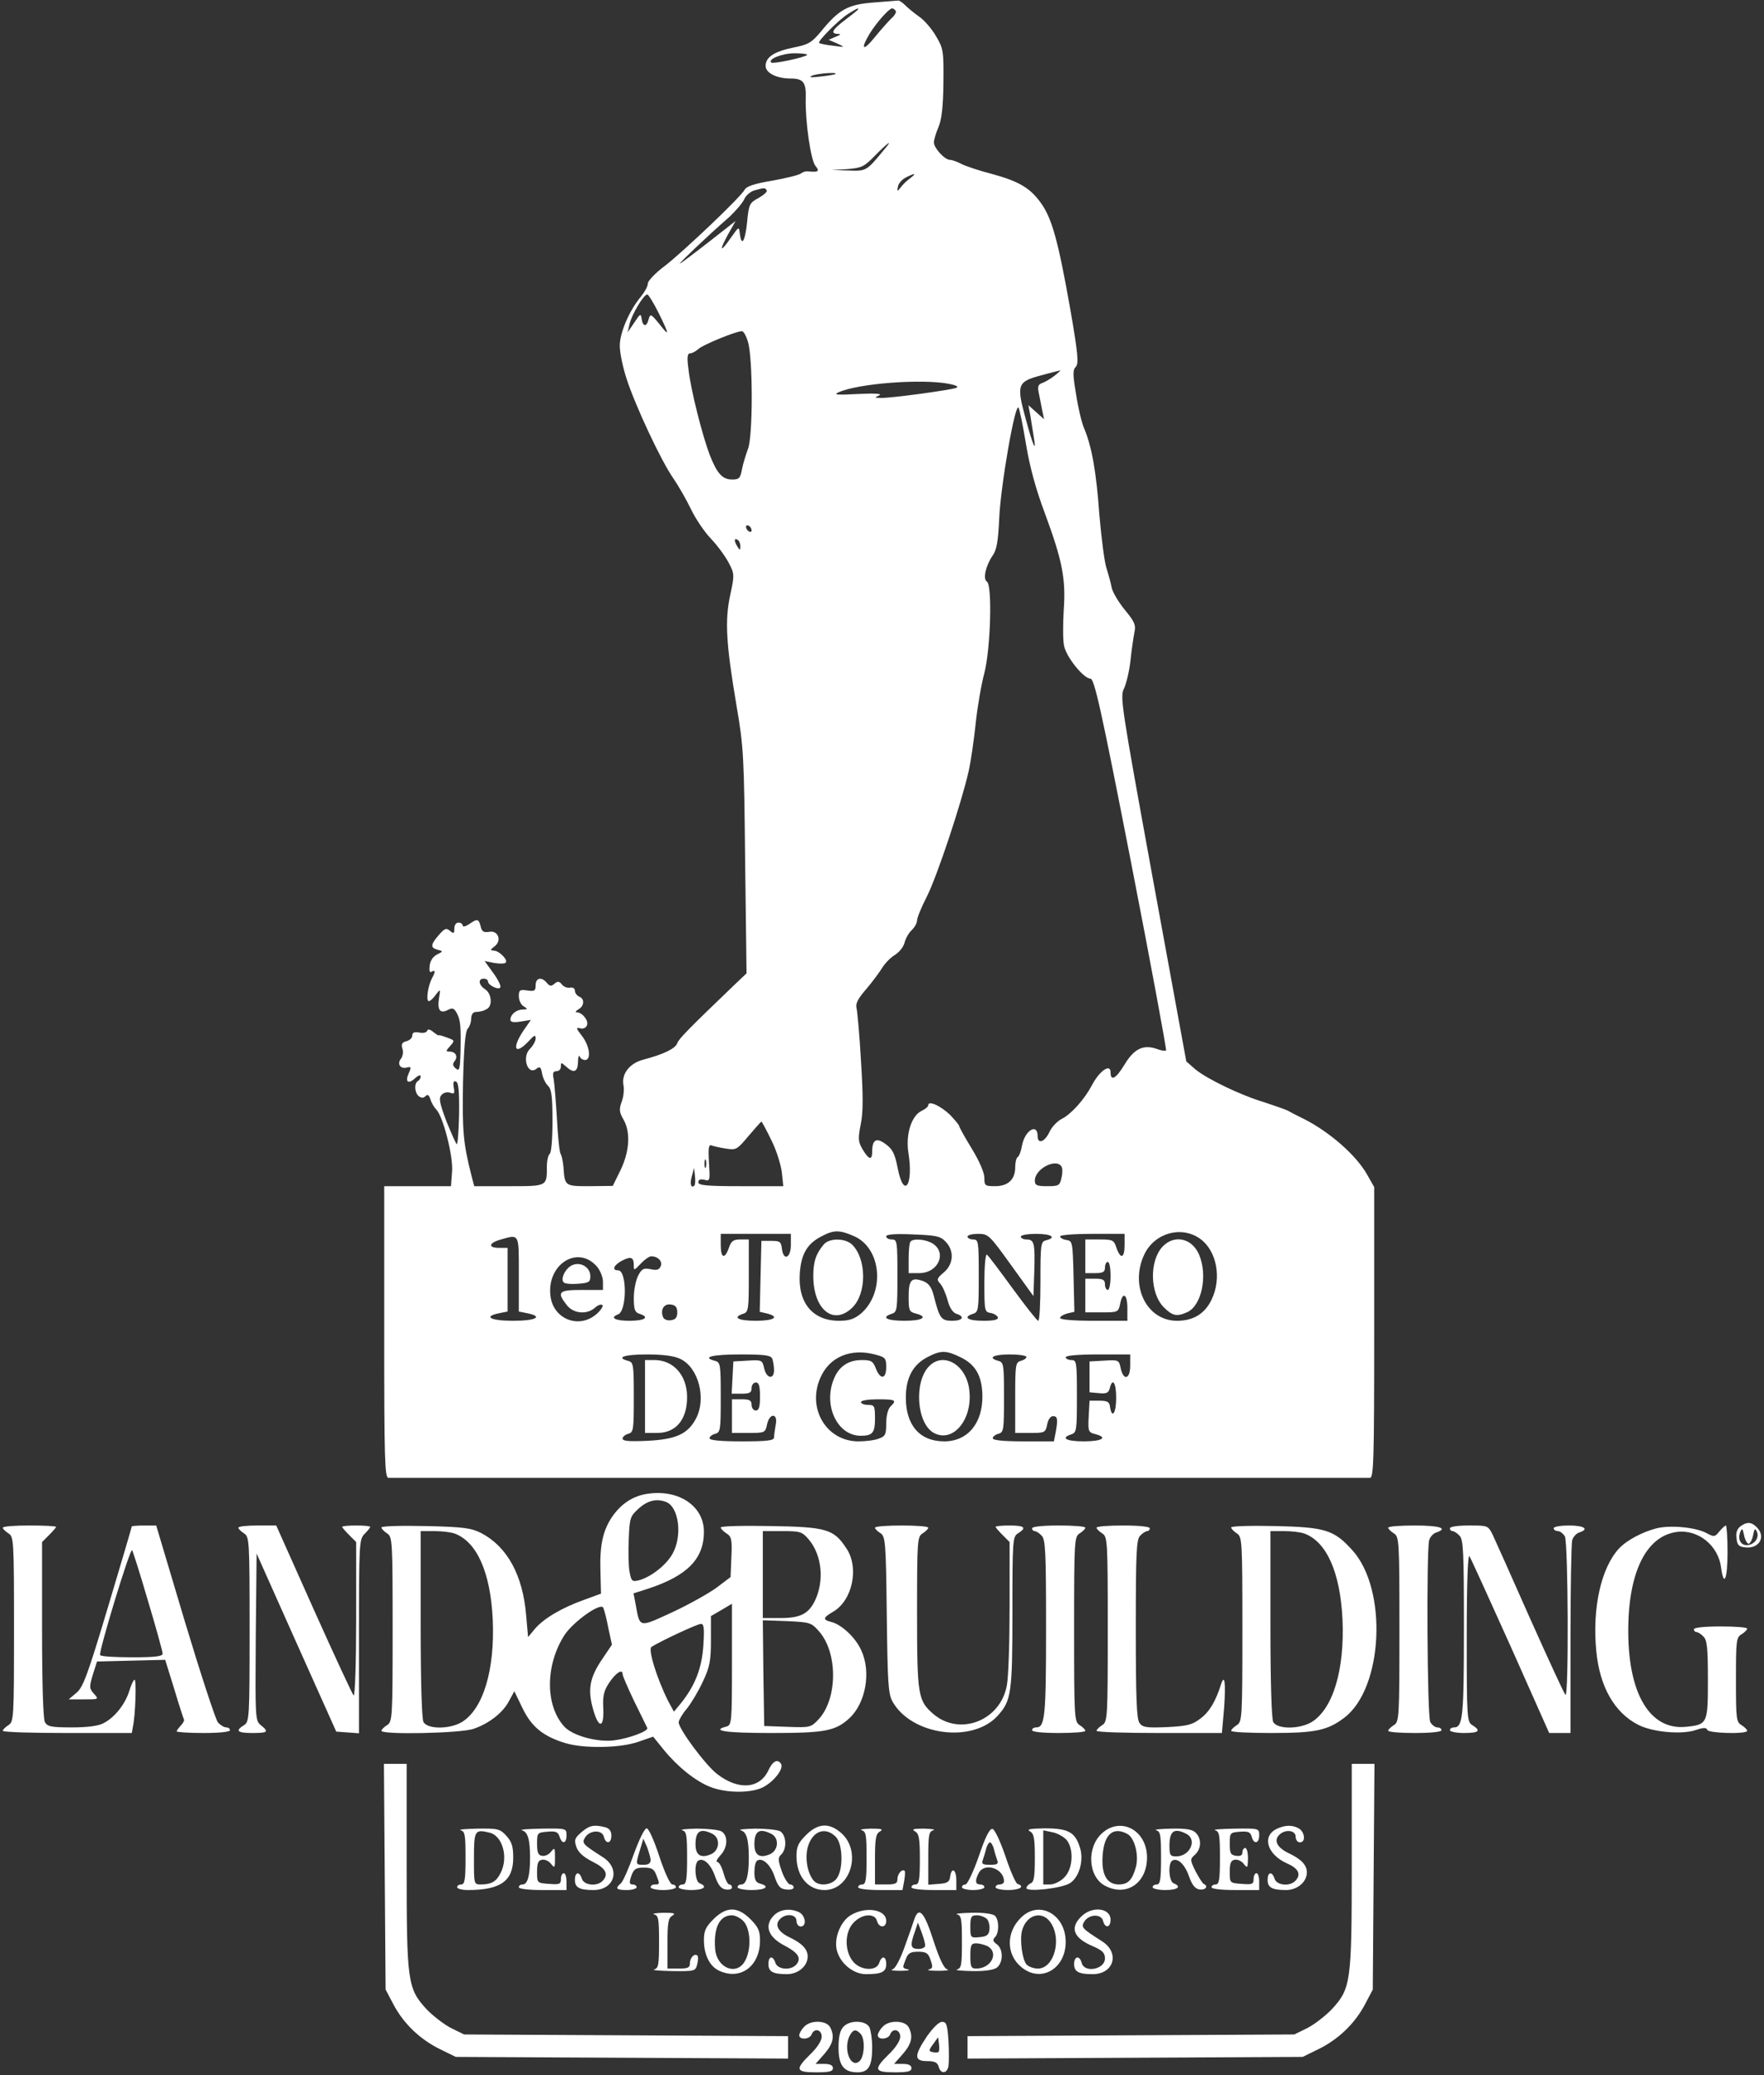 <?xml version="1.0" encoding="utf-8"?>
<!-- Generator: Adobe Illustrator 28.3.0, SVG Export Plug-In . SVG Version: 6.00 Build 0)  -->
<svg version="1.1" id="Capa_1" xmlns="http://www.w3.org/2000/svg" xmlns:xlink="http://www.w3.org/1999/xlink" x="0px" y="0px"
	 viewBox="0 0 629 740" style="enable-background:new 0 0 629 740;" xml:space="preserve">
<rect x="0" y="0" width="629" height="740" fill="#333333" stroke="none"/>
<style type="text/css">
	.st0{fill:#FFFFFF;}
</style>
<g transform="translate(0,740) scale(0.1,-0.1)">
	<path class="st0" d="M3114,7391c-91-7-123-25-188-105c-32-38-44-45-94-55c-70-14-102-34-102-66c0-25,39-45,89-45c46,0,56-14,54-72
		c-2-80,18-221,35-240c16-19,9-23-26-19c-8,1-19-2-25-7c-7-6-52-17-102-26c-65-11-93-20-100-33c-15-27-217-219-284-271
		c-34-25-61-54-61-63c0-10-11-30-24-46c-42-50-76-129-76-176c0-25,11-78,25-120c31-95,122-290,166-353c18-26,46-75,62-108
		c16-34,48-82,72-107s52-64,64-87c20-38,20-43,5-113c-20-91-15-175,22-394c26-151,27-182,31-558l5-398l-39-37
		c-169-162-203-197-208-212c-6-19-49-40-122-59c-48-13-77-50-70-90c3-14,1-41-6-59c-10-28-9-38,6-64c26-45,22-113-10-180l-28-57
		l-82-1c-90,0-89,0-94,70c-2,19-6,40-10,45c-4,6-10,62-13,125c-4,63-9,127-12,143c-4,20-2,27,10,27c9,0,16,7,16,17c0,15,1,15,18,0
		c28-26,42-20,43,16c0,17,3,26,6,20c2-7,11-13,19-13c23,0,17,50-11,86c-21,27-22,31-6,27c11-3,21,2,24,11c7,16-17,46-36,46
		c-7,0-4,5,6,11c21,12,22,38,2,45c-8,4-15,13-15,21s-7,13-17,11s-23,3-29,11c-10,12-15,13-27,3c-11-10-17-9-27,3c-19,23-40,18-40-8
		c0-20-4-23-30-19c-27,4-30,1-30-21c0-14,8-31,18-36c15-10,15-10-4-11c-23,0-44-18-44-36c0-9,11-11,36-7l37,6l-27-39
		c-42-63-30-89,19-37c20,22,25,24,25,10c0-9-9-26-21-38c-29-29-7-96,24-70c12,9,16,6,20-18c3-16,13-36,22-44c12-12,15-40,15-126
		c0-62-4-112-10-116c-5-3-10-24-10-45c0-71,2-70-136-70h-123l-10,38c-29,115-33,156-30,330c3,126,8,185,17,194c6,6,12,22,12,35
		s6,24,15,24c24,2,29,4,43,12c19,13,14,55-8,69c-23,15-27,38-5,38c8,0,15-4,15-10c0-13,38-32,44-21c3,5-8,28-25,51l-31,43l34-7
		c19-3,37-3,41,1c10,9-23,43-42,43c-14,1-13,3,2,15c28,20,13,59-19,52c-19-3-26,1-30,19c-7,28-12,29-42,8c-12-8-22-10-22-5
		c0,6-7,11-15,11c-9,0-15-9-15-21c0-18-2-20-16-8c-13,11-19,8-40-16c-29-34-30-45-3-52c20-5,19-6-3-17c-14-7-24-22-26-40s0-26,7-21
		c14,8,14-1,1-24c-14-27-22-81-11-81c5,0,16,10,25,23c17,22,17,21,11-15c-6-41,5-54,33-39c15,8,21,6,31-12c13-25,15-46,13-141
		c-2-60-4-67-17-56c-11,9-12,16-4,26c13,16,4,34-18,34c-14,0-14,2,2,20c17,19,17,20-11,30c-16,6-29,10-30,8c0-2-9,4-19,12
		c-12,10-20,11-22,4c-2-6-15-9-28-6c-18,3-25,0-25-11c0-8-9-17-21-20c-16-4-19-11-14-27c4-11,1-27-5-35c-15-18-3-38,20-32
		c16,4,17,2,8-19c-15-32-3-42,22-19c11,10,20,13,20,7s-4-14-10-17c-14-9-12-41,3-54c10-7,17-7,24,0c8,8,13,4,18-12c4-13,14-29,21-36
		c24-25,60-165,56-220l-4-53h-119h-119v-520c0-456,2-520,15-520c8,0,796,0,1750,0s1742,0,1750,0c13,0,15,64,15,519v518l-25,44
		c-38,68-131,150-222,197c-23,11-50,25-60,31c-10,5-48,18-84,30c-87,26-206,84-247,118l-32,28l-119,650c-113,620-118,651-103,680
		c8,17,19,62,23,100c4,39,11,84,14,100c6,26,0,39-34,80c-22,27-43,62-47,79c-3,17-12,49-19,71s-18,108-25,190c-11,154-27,242-54,307
		c-9,20-22,75-29,122c-12,71-12,87-1,98s8,47-21,213c-42,236-64,317-104,372c-38,53-79,77-175,103c-43,11-91,27-107,35
		c-15,8-34,15-42,15c-18,0-57,42-57,62c0,9,7,33,16,54c12,28,17,73,18,159c1,114,0,122-27,167c-15,26-42,57-60,69
		c-17,12-40,31-50,41s-21,17-25,16C3198,7398,3158,7394,3114,7391z M3060,7367c0-2-20-18-45-37c-48-36-55-50-27-51c12,0,10-3-8-10
		l-25-11l30-13c30-14,29-14-15-8c-25,3-47,7-49,10c-7,5,70,83,104,104C3056,7370,3060,7372,3060,7367z M3194,7361c3-4-4-17-16-27
		c-11-11-38-41-59-67c-42-52-52-44-18,13c24,39,69,90,80,90C3185,7370,3191,7366,3194,7361z M2878,7204c-9-9-122-33-128-27
		c-13,12,39,33,84,33C2861,7210,2881,7207,2878,7204z M2979,7136c-2-2-26-6-54-9c-32-4-43-3-30,3C2914,7138,2988,7144,2979,7136z
		 M3154,6868c-65-79-64-78-128-76l-61,2l56,3c51,4,60,8,99,48C3167,6893,3186,6905,3154,6868z M3245,6764c-11-8-26-22-33-32
		c-13-16-14-16-10,3c2,11,14,25,28,32C3263,6784,3270,6783,3245,6764z M2734,6721c3-4-10-16-29-27c-32-17-35-22-41-86
		c-7-69-20-90-26-41c-3,26-3,26-32-15c-38-55-43-48-10,12l27,48l-97-76c-54-42-99-76-102-76c-4,0,97,97,174,164c23,21,48,50,55,64
		c6,15,23,29,37,33C2726,6731,2728,6731,2734,6721z M2348,6285c40-81,40-88,2-39c-29,35-31,36-37,16c-7-29-21-28-25,1
		c-3,20-5,19-26-13l-24-35l7,30c7,32,50,105,63,105C2312,6350,2330,6321,2348,6285z M2667,6181c18-58,18-339,0-382
		c-7-19-17-51-21-71c-6-33-10-38-35-38c-35,0-54,21-80,87c-26,68-68,232-76,306c-6,43-4,57,6,57c7,0,20,7,30,16c17,15,131,62,154,63
		C2651,6220,2661,6202,2667,6181z M3760,6060c-14-11-33-22-44-26c-14-5-17-12-12-35c3-16,9-44,12-61l7-33l-28,25l-28,25l7-37
		c3-21,9-55,12-75c11-63-3-33-29,65c-33,120-29,131,54,153c35,10,66,17,69,18C3783,6079,3774,6071,3760,6060z M3385,6031
		c25-5,34-10,25-14c-20-8-233-37-268-36c-24,0-25,1-7,9c13,6-14,8-75,5c-75-4-90-3-70,6C3061,6033,3289,6050,3385,6031z M3659,5813
		c13-79,36-162,67-244c62-168,75-233,67-345c-3-50-3-107,1-126c7-40,70-118,94-118c14,0,37-101,146-660c71-364,126-663,124-666
		c-3-2-16-1-29,4c-50,19-84,4-119-54c-30-50-50-62-50-28c0,33-40,5-67-47c-26-49-73-102-107-119c-16-8-36-29-44-47
		c-17-36-42-44-42-15c0,49-46,21-56-34c-3-19-10-37-15-40s-9-19-9-36c0-44-25-68-72-68c-36,0-38,2-38,30c0,18-18,60-45,104
		c-25,41-45,77-45,81c0,3-15,21-32,39c-33,32-78,53-78,35c0-5-10-14-23-20c-37-17-58-84-48-149c19-117-16-168-38-56
		c-10,51-18,68-43,86c-33,25-48,16-48-27c0-32-12-29-34,8c-16,27-17,38-7,89c9,42,9,103,1,227c-5,92-13,177-16,189c-4,15,6,34,35,67
		c22,26,47,60,57,76c9,15,29,36,44,45s31,28,35,43c4,16,15,36,26,46c10,10,19,25,19,35c0,9,16,48,35,85c36,71,123,332,149,447
		c8,36,19,112,25,170s20,139,31,180c22,85,29,313,9,326c-15,9-4,57,20,92c15,21,20,50,24,134c5,116,57,415,69,394
		C3636,5939,3648,5880,3659,5813z M2680,5509c0-6-4-7-10-4c-5,3-10,11-10,16c0,6,5,7,10,4C2676,5522,2680,5514,2680,5509z
		 M2640,5452c0-15-2-15-10-2c-13,20-13,33,0,25C2636,5472,2640,5461,2640,5452z M1637,3429c-1-60-5-109-8-109s-19,37-37,81
		c-26,69-28,84-17,95c7,8,21,11,31,7c14-5,16-2,12,19c-3,18-1,25,8,21C1635,3540,1638,3509,1637,3429z M2751,3333
		c18-36,34-88,37-115l5-48h-152c-123,0-151,3-151,14c0,9,7,12,21,9c21-6,21-3,17,61c-3,54-1,66,10,61c8-3,31-8,51-11
		c36-6,40-3,80,45c24,28,44,51,46,51S2733,3370,2751,3333z M2517,3238c-3-7-5-2-5,12s2,19,5,13C2519,3256,2519,3244,2517,3238z
		 M3785,3240c4-6,4-24,0-40c-6-28-10-30-51-30c-37,0-44,3-44,20C3690,3232,3766,3271,3785,3240z M2476,3172c-12-11-17,7-9,34l8,29
		l3-28C2480,3191,2479,3176,2476,3172z M3047,2991c97-44,109-202,22-276c-23-19-42-25-77-25c-95,0-148,65-140,171
		c5,68,27,105,79,131C2974,3015,2995,3014,3047,2991z M4280,2982c59-43,77-141,40-217c-24-50-65-75-123-75c-109,0-170,126-116,238
		C4118,3004,4214,3030,4280,2982z M2820,2960c0-47-27-58-32-12c-3,24-7,27-38,27h-35l-3-126l-3-127l26-6c47-12,25-26-40-26
		c-63,0-85,12-45,25c19,6,20,15,20,136v129h-31c-24,0-32-6-40-30c-15-42-29-37-29,10v40h125h125V2960z M3371,2973c32-32,30-80-5-110
		c-26-22-27-26-13-41c8-9,20-36,26-59c7-27,19-44,31-48c32-10,23-25-15-25c-39,0-45,9-65,88c-8,32-18,45-37,53c-43,16-53,5-53-55
		c0-49,2-54,25-60c47-12,25-26-40-26c-63,0-85,12-45,25c19,6,20,15,20,136c0,122-1,129-20,129c-11,0-20,5-20,11c0,7,31,10,95,7
		C3336,2995,3353,2992,3371,2973z M3605,2889l80-111l3,88c3,101,0,114-28,114c-11,0-20,5-20,10c0,6,25,10,55,10c54,0,74-13,35-23
		c-19-5-20-14-20-146c0-78-3-141-8-141c-4,0-45,52-91,115s-87,118-92,121s-9-42-9-100c0-100,1-105,22-108c12-2,23-9,26-15
		c3-9-12-13-52-13c-56,0-74,13-36,25c19,6,20,15,20,136c0,122-1,129-20,129c-11,0-20,5-20,10c0,6,17,10,38,10
		C3524,3000,3528,2996,3605,2889z M4010,2960c0-47-14-52-29-10c-9,28-13,30-60,30h-51v-60v-60h35c28,0,35,4,35,20c0,11,5,20,10,20
		c6,0,10-22,10-50c0-27-4-50-10-50c-5,0-10,9-10,20c0,16-7,20-35,20h-35v-60v-60h59c57,0,59,1,65,30c9,46,26,36,26-15v-45h-120
		c-72,0-120,4-120,10c0,5,11,12,25,16l26,6l-3,127c-3,122-4,126-25,129c-13,2-23,8-23,13s51,9,115,9h115V2960z M1850,2856v-133l30-6
		c59-12,31-27-50-27s-109,15-50,27l30,6v113v114h-30c-40,0-38,17,3,29C1853,2999,1850,3004,1850,2856z M2128,2884c12-14,22-38,22-55
		v-29h-75c-83,0-91-7-54-54c24-31,72-35,101-9c10,9,21,13,26,9c4-4-6-19-21-32c-62-54-153-19-164,63C1948,2890,2059,2962,2128,2884z
		 M2260,2888c0-20,1-19,25,6c13,14,30,26,37,26c24,0,41-18,34-35c-5-13-14-16-36-11c-26,5-32,1-45-24c-8-16-15-51-15-79
		c0-41,4-51,20-56c38-12,20-25-35-25c-52,0-72,11-41,23c32,12,32,157,0,157c-23,0-16,18,13,34C2250,2921,2260,2917,2260,2888z
		 M2415,2720c0-18-6-26-23-28c-13-2-25,3-28,12c-10,26,4,48,28,44C2409,2746,2415,2738,2415,2720z M3123,2569c34-9,37-13,37-44
		c0-44-21-46-37-5c-10,26-16,30-50,30c-47,0-81-22-99-66c-40-94,11-204,95-204c42,0,51,10,51,61c0,46-2,49-25,49c-14,0-25,5-25,10
		c0,6,27,10,60,10c64,0,69-3,45-26c-9-9-15-34-15-60c0-39-3-46-26-54c-14-6-47-10-73-10c-113,0-183,115-137,224
		C2956,2561,3033,2594,3123,2569z M3425,2560c54-26,77-67,78-138c1-98-53-162-136-162c-87,0-137,57-137,156c0,72,26,119,80,146
		C3355,2585,3374,2585,3425,2560z M2426,2554c65-31,94-142,55-214c-29-54-71-73-173-78c-65-3-88-1-88,8c0,6,9,14,20,17
		c19,5,20,14,20,130s-1,125-20,130c-46,12-14,23,66,23C2364,2570,2403,2565,2426,2554z M2754,2554c3-9,6-27,6-40c0-35-27-30-35,6
		c-7,30-8,31-58,28l-52-3l-3-57l-3-58h36c28,0,35,4,35,20c0,11,7,20,15,20c11,0,15-12,15-50s-4-50-15-50c-8,0-15,9-15,20
		c0,16-7,20-35,20h-35v-60v-60h59c58,0,60,1,66,30c9,43,40,41,31-1c-3-17-6-38-6-45c0-11-24-14-115-14c-77,0-115,4-115,11
		c0,6,9,13,20,16c19,5,20,14,20,130s-1,125-20,130c-50,13-11,23,89,23C2729,2570,2749,2567,2754,2554z M3660,2561c0-5-9-11-20-14
		c-19-5-20-14-20-131v-126h54c51,0,54,1,60,30c3,18,12,30,21,30c16,0,18-11,9-59l-6-31h-109c-72,0-109,4-109,11c0,6,9,13,20,16
		c19,5,20,14,20,130s-1,125-20,130c-40,11-18,23,40,23C3633,2570,3660,2566,3660,2561z M4030,2530c0-49-24-55-34-9c-6,29-7,30-58,27
		l-53-3v-55v-55l33-3c27-3,35,1,39,17c10,40,23,21,23-34c0-54-15-77-22-32c-2,18-9,22-38,22h-35l-3-56c-3-53-1-57,23-63
		c47-12,25-26-40-26c-63,0-85,12-45,25c19,6,20,15,20,136c0,122-1,129-20,129c-11,0-20,5-20,10c0,6,45,10,115,10h115V2530z"/>
	<path class="st0" d="M2938,2963c-28-33-38-61-38-113c0-121,73-179,140-112c51,51,50,172-1,223C3015,2985,2959,2986,2938,2963z"/>
	<path class="st0" d="M4145,2954c-47-51-45-166,5-216c31-31,46-34,84-17c51,24,73,130,42,204C4251,2985,4187,2999,4145,2954z"/>
	<path class="st0" d="M3247,2973c-4-3-7-30-7-60v-53h38c66,0,99,70,50,104C3305,2980,3259,2985,3247,2973z"/>
	<path class="st0" d="M2042,2889c-24-9-45-49-32-62c4-5,27-7,51-5c39,3,44,6,44,27C2105,2880,2072,2901,2042,2889z"/>
	<path class="st0" d="M3312,2527c-54-57-43-204,18-237c71-38,143,54,125,162C3440,2538,3361,2579,3312,2527z"/>
	<path class="st0" d="M2300,2420v-130h43c67,0,107,47,107,128c0,77-48,132-117,132h-33V2420z"/>
	<path class="st0" d="M2297,2071c-46-10-84-36-115-81c-32-48-44-101-41-192l2-81l-60-22c-79-28-145-67-176-104l-24-29l-7,79
		c-12,142-67,243-160,292c-36,18-62,22-198,25c-87,2-158,0-158-5c0-4,9-14,20-21c19-12,20-23,20-342s-1-330-20-342
		c-11-7-20-16-20-20c0-15,285-9,329,7c55,19,104,57,126,99l19,35l29-60c32-67,74-101,153-125c66-20,197-18,261,5l52,18l38-47
		c49-60,112-111,165-132c60-24,155-23,195,2c37,22,68,64,58,80c-12,19-30,10-45-23c-31-66-106-72-182-14c-42,32-137,160-138,185
		c0,7,13,30,30,50c16,20,42,64,57,97c24,51,28,73,28,146v86l38,22l37,22v-217c0-207-1-216-20-221c-57-15-1-23,160-23
		c192,0,229,7,279,53c58,54,78,165,42,242c-20,45-70,92-107,101c-31,8-30,15,6,36c70,40,95,159,47,228c-44,67-71,75-269,78
		c-98,2-178,0-178-5c0-4,9-14,20-21c18-11,21-21,18-84l-3-72l-49-37c-27-20-98-60-158-88c-122-56-116-58-132,31l-7,36l53,17
		c139,46,198,106,198,203C2510,2033,2413,2094,2297,2071z M2375,2044c46-18,59-121,23-185c-22-40-78-84-122-95c-22-5-25-2-31,30
		c-4,19-5,72-3,117c3,77,5,82,36,110S2341,2057,2375,2044z M1622,1931c79-30,127-139,135-306c8-180-34-319-110-366
		c-44-26-122-26-137,0c-6,13-10,142-10,350v331h49C1576,1940,1609,1936,1622,1931z M2884,1910c48-57,56-151,20-222
		c-23-44-52-58-121-58h-63v155v155h69C2854,1940,2860,1938,2884,1910z M2169,1595l13-60l-35-52c-45-66-52-109-32-179
		c20-71,40-67,36,7c-2,43,3,61,21,88c24,36,48,51,48,31c0-6,19-50,42-98c24-48,44-90,46-94c5-11-64-37-117-44c-60-8-148,16-178,48
		c-70,75-69,222,1,329c32,47,127,115,137,96C2154,1661,2163,1628,2169,1595z M2920,1583c68-76,67-241-1-314c-27-29-30-30-111-27
		l-83,3l-3,189l-2,188l86-3C2888,1615,2893,1614,2920,1583z M2508,1533c-5-82-30-145-81-208l-24-29l-21,39c-40,80-72,184-59,192
		c29,19,163,82,176,82C2510,1610,2512,1594,2508,1533z"/>
	<path class="st0" d="M6206,1957c-12-9-17-23-14-42c2-24,8-31,31-33c50-6,75,38,41,72C6245,1973,6229,1974,6206,1957z M6235,1895
		c5,0,13,14,16,30c5,25,7,27,14,12c9-21-10-47-37-47c-22,0-33,23-22,48c6,14,8,11,13-13C6222,1909,6230,1895,6235,1895z"/>
	<path class="st0" d="M10,1952c0-4,9-13,20-20c19-12,20-23,20-342s-1-330-20-342c-11-7-20-16-20-20c0-5,103-8,230-8h230l4,23
		c9,41,13,167,6,167c-4,0-12-18-19-40c-14-46-52-95-92-115c-18-10-58-15-113-15c-74,0-87,3-96,19c-6,12-10,135-10,331v311l25,25
		c14,14,25,27,25,29c0,3-43,5-95,5S10,1957,10,1952z"/>
	<path class="st0" d="M470,1957c0-2-38-132-85-288c-73-244-89-287-113-306l-27-23h54c54,0,54,0,36,20c-17,19-17,24-4,68l15,47l121,3
		l122,3l32-103c17-57,33-106,35-110c2-3-3-13-11-21c-8-9-15-18-15-21s43-6,95-6c57,0,95,4,95,10s-6,10-13,10c-8,0-21,8-30,18
		c-8,9-61,171-118,360l-102,342h-43C490,1960,470,1958,470,1957z M528,1690c29-96,52-181,52-187c0-10-29-13-109-13
		c-61,0-112,3-114,8c-6,11,107,382,114,374C474,1868,500,1786,528,1690z"/>
	<path class="st0" d="M850,1952c0-4,9-13,20-20c19-12,20-23,20-342s-1-330-20-342c-32-20-24-28,30-28c55,0,60,4,30,28
		c-20,16-20,26-18,314l3,298l142-318l142-317l41-3l40-3v345c0,333,1,347,20,366c11,11,20,22,20,25s-22,5-50,5c-27,0-50-2-50-5
		c0-2,11-15,25-29l25-25v-276c0-152-4-274-9-271c-4,3-68,141-142,306l-134,300h-67C880,1960,850,1957,850,1952z"/>
	<path class="st0" d="M3120,1952c0-4,9-13,19-19c18-12,20-28,23-290c3-242,5-282,20-310c67-121,284-151,375-52c49,54,53,80,53,369
		c0,259,1,270,20,282c32,20,24,28-30,28c-27,0-50-2-50-5c0-2,11-15,25-29l25-25v-229c0-126-4-254-10-283c-23-125-167-181-261-102
		c-56,48-59,66-59,363c0,259,1,270,20,282c11,7,20,16,20,20c0,5-43,8-95,8S3120,1957,3120,1952z"/>
	<path class="st0" d="M3680,1950c0-5,4-10,9-10s17-7,25-16c14-13,16-57,16-330c0-316-4-354-35-354c-8,0-15-4-15-10s38-10,95-10
		c52,0,95,3,95,8c0,4-9,13-20,20c-19,12-20,23-20,342s1,330,20,342c11,7,20,16,20,20c0,5-43,8-95,8C3718,1960,3680,1956,3680,1950z"
		/>
	<path class="st0" d="M3910,1952c0-4,9-13,20-20c19-12,20-23,20-342s-1-330-20-342c-11-7-20-16-20-20c0-5,101-8,224-8h223l8,91
		c6,87,2,122-11,83c-19-61-42-99-73-122c-30-23-46-27-120-31c-73-3-87-1-98,15c-10,14-13,88-13,335c0,275,2,320,16,333
		c8,9,20,16,25,16s9,5,9,10c0,6-38,10-95,10C3953,1960,3910,1957,3910,1952z"/>
	<path class="st0" d="M4390,1953c0-4,9-14,20-21c19-12,20-23,20-342s-1-330-20-342c-11-7-20-16-20-20c0-5,65-8,144-8
		c156,0,200,9,260,55c138,105,155,457,28,597c-65,72-96,82-274,86C4461,1960,4390,1958,4390,1953z M4652,1931c79-30,127-139,135-306
		c8-180-34-319-110-366c-44-26-122-26-137,0c-6,13-10,142-10,350v331h49C4606,1940,4639,1936,4652,1931z"/>
	<path class="st0" d="M4950,1952c0-4,9-13,20-20c19-12,20-23,20-342s-1-330-20-342c-11-7-20-16-20-20c0-5,43-8,95-8c57,0,95,4,95,10
		s-7,10-15,10s-19,9-25,19c-11,21-14,608-4,648c3,12,15,25,25,28c45,15,12,25-76,25C4993,1960,4950,1957,4950,1952z"/>
	<path class="st0" d="M5170,1950c0-5,4-10,9-10s17-7,25-16c14-13,16-57,16-330c0-316-4-354-35-354c-8,0-15-4-15-10c0-5,23-10,50-10
		c54,0,62,8,30,28c-19,12-20,23-20,315c0,196,4,297,10,287c5-8,71-153,147-322l137-308h38h38v333c0,182,3,342,6,354s15,25,25,28
		c37,12,18,25-36,25c-30,0-55-4-55-10c0-5,7-10,15-10s19-9,25-19c12-24,14-580,2-565c-5,5-61,127-126,272c-64,145-124,279-133,298
		c-17,34-17,34-85,34C5199,1960,5170,1956,5170,1950z"/>
	<path class="st0" d="M5907,1950c-51-13-107-43-134-72c-64-69-96-213-81-366c12-127,65-220,150-263c51-26,153-35,203-19
		c29,10,40,10,43,1c4-12,142-16,142-3c0,4-9,13-20,20c-19,11-20,23-20,162s1,151,20,162c11,7,20,16,20,20c0,5-43,8-95,8
		c-57,0-95-4-95-10c0-5,4-10,9-10s17-7,25-16c13-12,16-41,16-153c0-158-1-161-79-169c-126-12-203,114-205,333c-2,214,62,347,173,362
		c76,10,148-48,158-127c10-73,23-41,23,55c0,52-3,95-6,95s-14-10-23-21c-16-20-19-21-48-5C6043,1954,5956,1962,5907,1950z"/>
	<path class="st0" d="M1372,708l3-403l28-53c36-68,94-124,165-159l57-28l593-3l592-3v40v40l-577,3l-578,3l-47,23c-25,13-64,43-87,67
		c-68,74-71,97-71,512v363h-40h-41L1372,708z"/>
	<path class="st0" d="M4820,747c0-415-3-438-71-512c-23-24-62-54-87-67l-47-23l-582-3l-583-3V99V59l598,3l597,3l57,28
		c71,35,129,91,165,159l28,53l3,403l3,402h-41h-40V747z"/>
	<path class="st0" d="M2073,866c-24-21-26-27-18-52c7-20,25-36,58-53c47-23,59-45,35-69c-20-20-66-15-73,8c-9,28-25,25-25-4
		c0-27,16-36,66-36c76,0,98,76,34,117c-72,46-76,50-64,70c16,27,60,29,67,4c7-29,27-26,27,3c0,16-7,26-22,30
		C2118,894,2102,891,2073,866z"/>
	<path class="st0" d="M2874,856c-28-28-34-42-34-75c0-72,41-121,100-121c93,0,134,137,60,203C2957,901,2917,899,2874,856z M2980,850
		c25-25,28-114,4-148c-17-25-65-30-83-8c-22,27-31,78-21,118C2896,870,2942,888,2980,850z"/>
	<path class="st0" d="M3930,863c-57-51-50-157,11-188c76-40,149,10,149,101C4090,873,3997,923,3930,863z M4020,860
		c26-14,42-77,30-119c-13-46-28-61-61-61c-43,0-63,37-57,107C3938,860,3970,887,4020,860z"/>
	<path class="st0" d="M4552,878c-53-26-34-91,37-123c42-18,52-40,29-63c-20-20-66-15-73,8c-9,28-25,25-25-4c0-27,16-36,66-36
		c40,0,74,29,74,63c0,26-20,47-64,68c-40,19-54,43-37,63c20,24,61,21,61-4c0-11,7-20,15-20c22,0,18,37-4,50
		C4607,893,4582,892,4552,878z"/>
	<path class="st0" d="M1643,873c15-4,17-17,17-99c0-77-3-94-15-94c-8,0-15-4-15-10c0-5,17-10,38-10c117,0,162,32,162,115
		c0,41-5,57-25,79c-22,24-30,26-102,25C1660,878,1633,876,1643,873z M1748,864c45-13,65-89,37-143c-15-31-33-41-71-41
		c-24,0-24,2-24,88C1690,874,1692,878,1748,864z"/>
	<path class="st0" d="M1861,873c21-5,29-33,29-98c0-64-9-95-26-95c-8,0-14-4-14-10s35-10,85-10h85v30c0,17-4,30-10,30
		c-5,0-10-9-10-21c0-18-5-20-42-17c-43,3-43,3-43,43c0,31,4,41,18,43c10,2,25-5,32-15c13-16,14-14,14,22s-1,38-14,22
		c-7-10-22-17-32-15c-14,2-18,12-18,43c0,39,1,40,37,43c29,3,38-1,43-17c9-29,25-26,25,4c0,25-1,25-87,24
		C1884,878,1852,876,1861,873z"/>
	<path class="st0" d="M2260,788c-18-51-39-98-46-104c-22-18-17-24,21-24c19,0,35,5,35,10c0,6-7,10-14,10c-12,0-13,6-5,30
		c9,25,16,30,45,30c28,0,36-5,44-26c13-33,13-34-5-34c-8,0-15-4-15-10c0-5,20-10,45-10s45,5,45,10c0,6-6,10-13,10s-27,42-46,100
		s-38,100-45,100C2298,880,2279,840,2260,788z M2320,768c0-13-8-18-25-18c-29,0-29,0-13,53l12,40l13-29C2313,798,2319,777,2320,768z
		"/>
	<path class="st0" d="M2433,873c15-4,17-17,17-99c0-77-3-94-15-94c-8,0-15-4-15-10c0-5,20-10,45-10c44,0,60,12,30,24
		c-17,6-21,71-5,81c19,11,45-13,60-57c11-31,22-44,38-46c12-2,22,1,22,7s-4,11-10,11c-5,0-14,18-20,40s-16,40-22,40s-2,10,10,23
		c28,29,29,73,3,87c-11,5-50,9-88,9C2446,878,2423,876,2433,873z M2541,860c28-15,25-58-5-72c-37-16-56-4-56,35
		C2480,871,2498,882,2541,860z"/>
	<path class="st0" d="M2641,873c21-5,29-33,29-98c0-64-9-95-26-95c-8,0-14-4-14-10c0-5,23-10,50-10c50,0,67,13,30,23
		c-15,4-20,14-20,40c0,20,4,39,10,42c19,12,48-15,62-57c12-35,20-44,41-46c15-2,27,1,27,7s-6,11-13,11c-6,0-20,21-29,46
		c-14,41-15,49-2,61c21,21,18,70-5,83c-11,5-50,9-88,9C2656,878,2632,876,2641,873z M2751,860c28-15,25-58-5-72c-37-16-56-4-56,35
		C2690,871,2708,882,2751,860z"/>
	<path class="st0" d="M3073,873c15-4,17-17,17-99c0-77-3-94-15-94c-8,0-15-4-15-10s33-10,79-10h79l6,32c3,17,4,33,2,36
		c-9,9-26-10-26-29c0-16-7-19-40-19h-40v90c0,74,3,91,18,99c13,8,5,10-33,10C3078,878,3063,876,3073,873z"/>
	<path class="st0" d="M3263,869c14-8,17-25,17-99c0-73-3-90-15-90c-8,0-15-4-15-10s33-10,80-10h80v35c0,39-17,48-22,13
		c-2-19-10-24-40-26l-38-3v95c0,82,2,95,18,99c9,3-5,5-33,6C3257,879,3249,877,3263,869z"/>
	<path class="st0" d="M3490,780c-19-55-41-100-47-100c-7,0-13-4-13-10c0-5,18-10,40-10s40,5,40,10c0,6-7,10-15,10c-18,0-19,14-5,41
		c21,39,90,16,90-30c0-6-7-11-15-11s-15-4-15-10c0-5,20-10,45-10c42,0,61,13,33,22c-6,2-26,47-43,99c-19,55-38,95-46,97
		C3529,880,3514,851,3490,780z M3544,806c3-13,9-31,12-40c5-13-1-16-26-16s-31,3-26,16c3,9,9,27,12,40s10,24,14,24
		S3541,819,3544,806z"/>
	<path class="st0" d="M3673,869c14-8,17-25,17-95c0-66-3-86-15-90c-8-4-15-11-15-17c0-15,128-1,156,18c33,22,50,83,34,129
		c-17,53-42,66-125,66C3673,879,3659,877,3673,869z M3803,839c27-33,23-104-8-134c-13-14-36-25-50-25h-25v96v97l33-7
		C3770,863,3793,850,3803,839z"/>
	<path class="st0" d="M4123,873c15-4,17-17,17-99c0-77-3-94-15-94c-8,0-15-4-15-10c0-5,20-10,45-10c44,0,60,12,30,24
		c-17,6-21,71-5,81c19,11,45-13,60-57c11-31,22-44,38-46c21-3,32,12,14,20c-4,2-17,22-29,45c-20,41-20,43-2,59c23,21,24,57,3,78
		c-11,12-34,16-87,15C4137,878,4113,876,4123,873z M4231,860c39-21,12-80-37-80c-21,0-24,4-24,38C4170,871,4187,883,4231,860z"/>
	<path class="st0" d="M4333,873c15-4,17-17,17-99c0-77-3-94-15-94c-8,0-15-4-15-10s35-10,85-10h85v30c0,17-4,30-10,30
		c-5,0-10-9-10-21c0-18-5-20-42-17c-43,3-43,3-43,43c0,31,4,41,18,43c10,2,25-5,32-15c13-16,14-15,15,20c0,20-4,37-10,37
		c-5,0-10-7-10-16c0-10-7-14-22-12c-20,3-23,9-23,43c0,39,1,40,36,43c30,2,37-1,42-17c7-29,27-26,27,4c0,25-1,25-87,24
		C4354,878,4323,876,4333,873z"/>
	<path class="st0" d="M2544,556c-28-28-34-42-34-75c0-52,21-94,55-109c76-35,145,17,145,108c0,34-6,48-34,76
		C2630,602,2590,602,2544,556z M2650,550c28-28,30-107,4-147c-31-49-99-19-104,47c-6,76,16,120,60,120C2621,570,2639,561,2650,550z"
		/>
	<path class="st0" d="M2760,570c-37-37-21-79,41-110c45-24,57-43,39-65c-19-23-67-19-75,5c-9,28-25,25-25-4c0-27,16-36,66-36
		c40,0,74,29,74,63c0,26-20,47-64,68c-40,19-54,43-37,63c20,24,61,21,61-4c0-11,7-20,15-20c22,0,18,37-4,50
		C2820,596,2782,592,2760,570z"/>
	<path class="st0" d="M3033,570c-36-22-60-82-49-125c12-47,59-85,104-85c56,0,72,8,72,36c0,29-16,32-25,4c-10-31-68-27-94,6
		c-31,39-29,107,4,139c30,31,75,33,82,5c7-26,33-26,33,0C3160,591,3087,603,3033,570z"/>
	<path class="st0" d="M3640,561c-53-52-52-131,1-175c69-59,159-8,159,89C3800,574,3704,626,3640,561z M3747,543c40-60,11-163-46-163
		c-16,0-34,7-41,15c-15,18-24,86-16,119C3659,573,3717,589,3747,543z"/>
	<path class="st0" d="M3855,565c-41-40-27-76,41-105c35-15,44-24,44-44c0-39-73-53-83-16c-7,28-27,25-27-4c0-27,16-36,66-36
		c76,0,98,76,34,117c-72,46-76,50-64,70c16,27,60,29,67,4c7-29,27-26,27,3C3960,597,3893,604,3855,565z"/>
	<path class="st0" d="M2333,573c15-4,17-17,17-98s-2-94-17-98c-10-3,19-5,64-6c81-1,83,0,89,24c4,14,4,28,1,31c-10,10-27-7-27-27
		c0-16-7-19-40-19h-40v90c0,74,3,91,18,99c13,8,5,10-33,10C2338,578,2323,576,2333,573z"/>
	<path class="st0" d="M3261,558c-4-13-20-58-35-100c-17-47-34-79-44-81c-9-3,3-5,28-5s37,2,28,5c-21,5-21,4-8,37c8,21,16,26,44,26
		c29,0,36-5,44-29c9-25,8-31-6-34c-9-3,6-5,33-5c28,0,42,2,33,5c-12,3-28,37-50,104C3296,581,3277,602,3261,558z M3299,463
		c1-7-10-13-24-13c-28,0-31,11-13,61l11,33l13-34C3293,491,3299,469,3299,463z"/>
	<path class="st0" d="M3413,573c15-4,17-17,17-98s-2-94-17-98c-10-3,14-5,53-6c44-1,77,4,88,12c24,18,24,67,0,84c-14,10-15,16-6,25
		c15,15,15,61,0,76c-7,7-40,12-82,11C3427,578,3403,576,3413,573z M3520,556c6-8,10-25,8-38c-2-18-10-24-35-26c-32-3-33-2-33,37
		c0,36,3,41,24,41C3497,570,3513,563,3520,556z M3521,460c42-23,14-80-40-80c-18,0-21,6-21,45s3,45,21,45
		C3492,470,3510,465,3521,460z"/>
	<path class="st0" d="M2867,172c-10-10-17-24-17-30c0-17,37-15,44,3c9,24,36,18,36-8c0-14-16-39-40-62c-56-55-53-65,20-65
		c47,0,60,3,60,15c0,10-10,15-31,15h-31l31,35c32,37,38,63,21,96C2946,196,2889,197,2867,172z"/>
	<path class="st0" d="M3007,172c-12-13-17-36-17-74c0-64,19-88,68-88c39,0,52,22,52,90c0,28-5,60-10,71C3086,196,3029,197,3007,172z
		 M3068,148c18-18,15-83-4-99c-32-26-58,46-34,92C3042,163,3051,165,3068,148z"/>
	<path class="st0" d="M3147,172c-10-10-17-24-17-30c0-17,37-15,44,3c9,24,36,18,36-8c0-14-16-39-40-62c-56-55-53-65,20-65
		c47,0,60,3,60,15c0,10-10,15-31,15h-31l31,35c32,37,38,63,21,96C3226,196,3169,197,3147,172z"/>
	<path class="st0" d="M3305,138c-46-69-46-88,1-88c27,0,37-5,41-20c7-27,30-25,35,2c2,13,2,53,0,91c-4,57-7,67-23,67
		C3348,190,3327,169,3305,138z M3347,83c-3-3-13-3-21-1c-15,3-15,6,1,28l18,25l3-23C3350,99,3349,86,3347,83z"/>
</g>
</svg>
